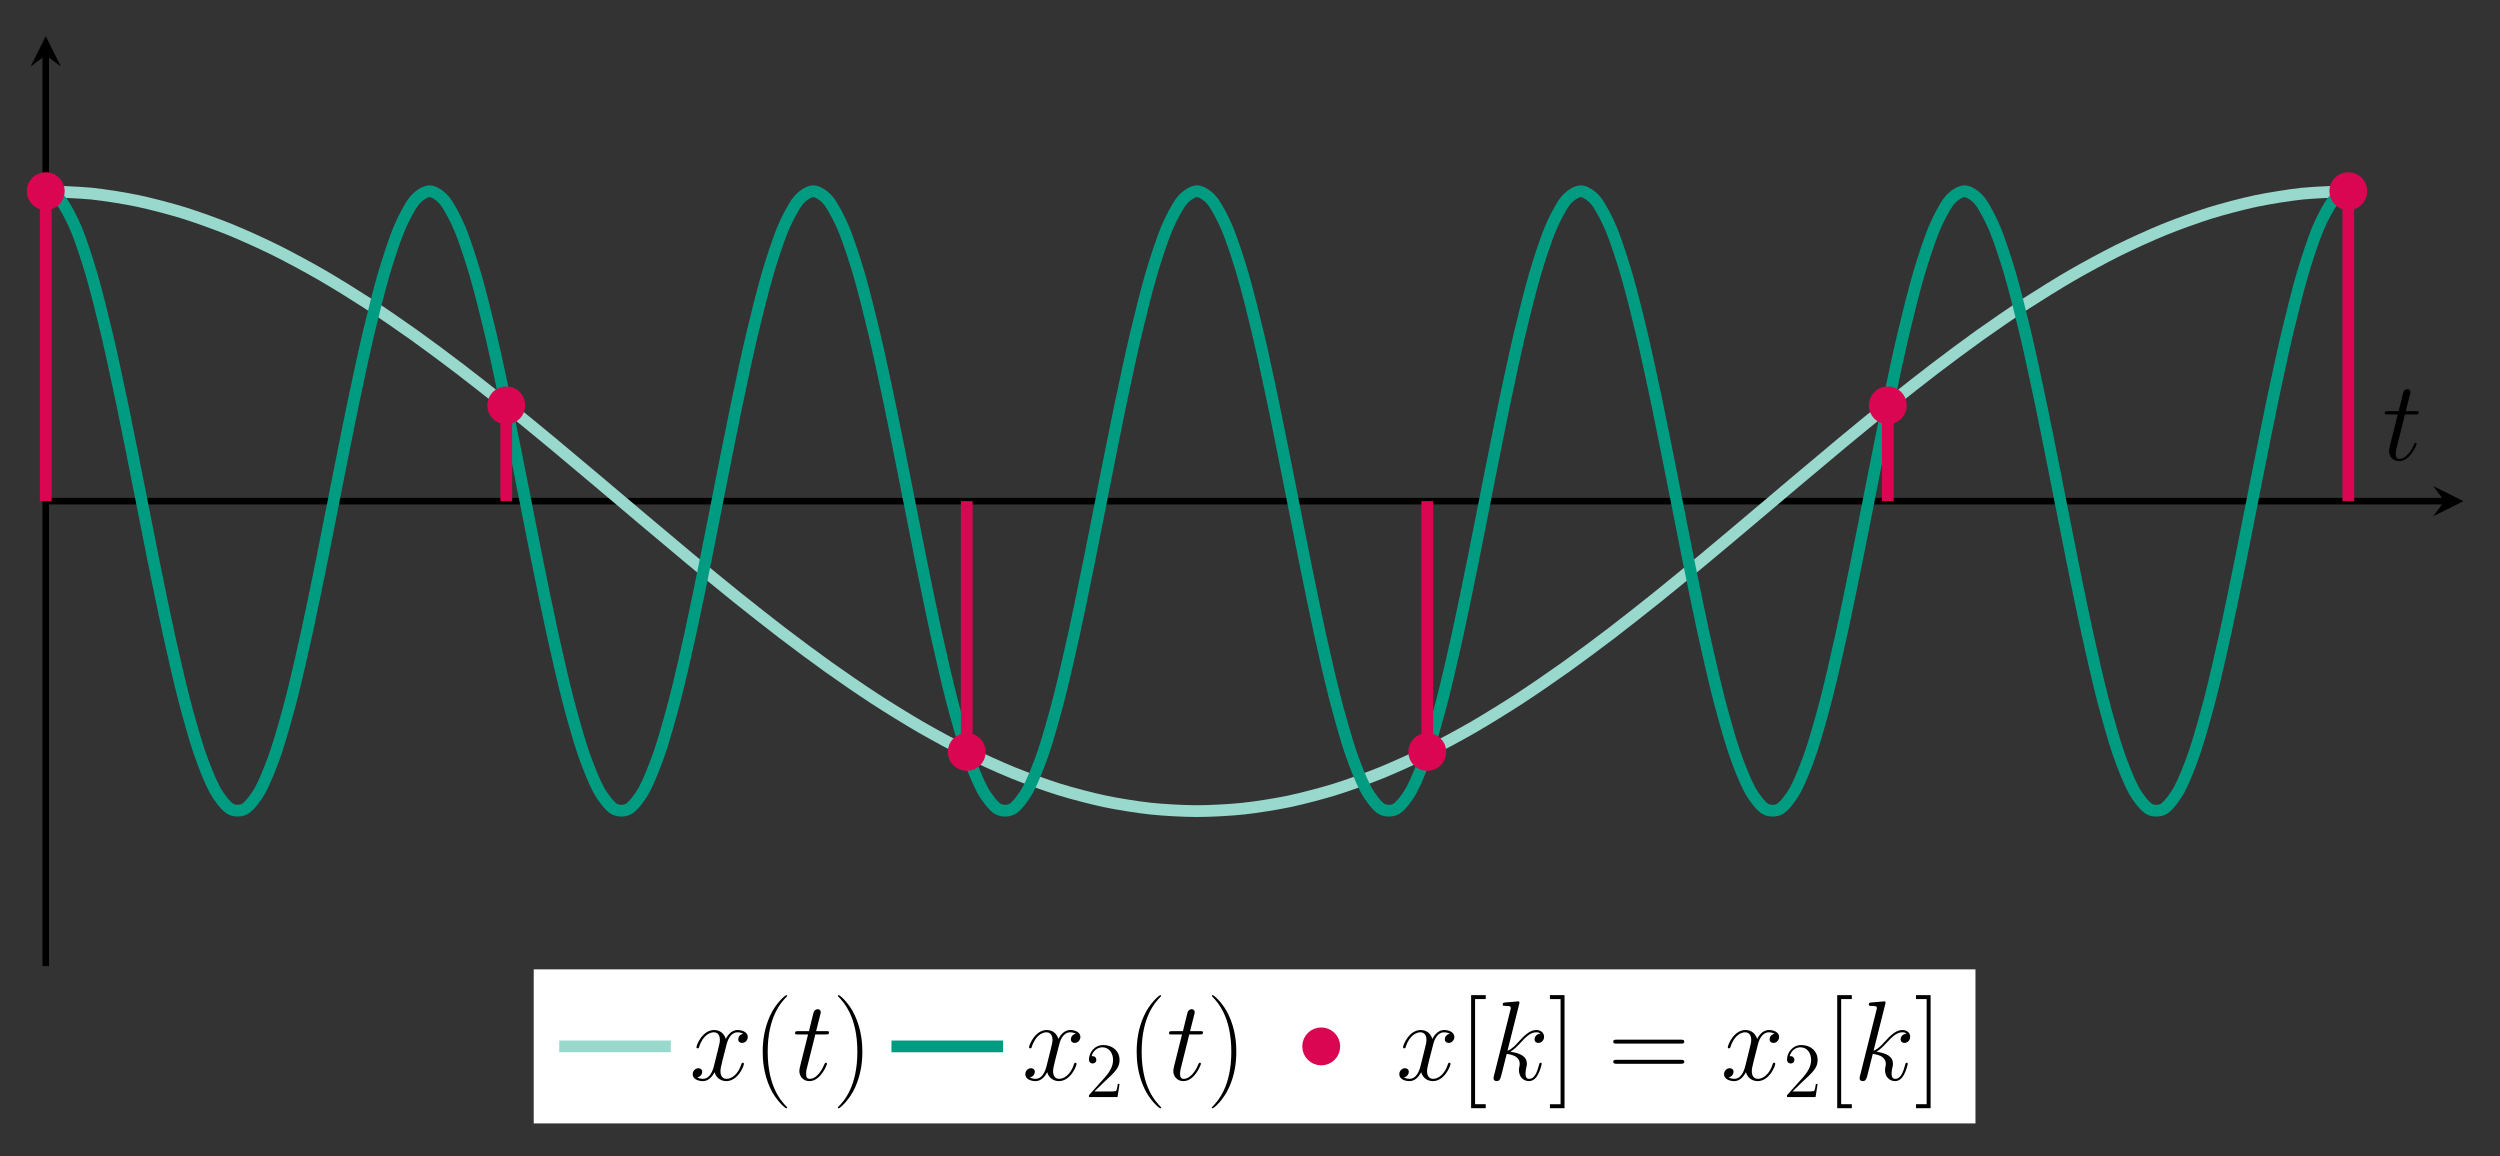 <?xml version="1.0" encoding="UTF-8" standalone="no"?>
<svg
   xmlns:dc="http://purl.org/dc/elements/1.1/"
   xmlns:cc="http://creativecommons.org/ns#"
   xmlns:rdf="http://www.w3.org/1999/02/22-rdf-syntax-ns#"
   xmlns:svg="http://www.w3.org/2000/svg"
   xmlns="http://www.w3.org/2000/svg"
   viewBox="0 0 507.947 234.893"
   height="234.893"
   width="507.947"
   xml:space="preserve"
   id="svg2"
   version="1.1"><rect x="0" y="0" width="507.947" height="234.893" fill="#333333" stroke="none"/><defs
     id="defs6" /><g
     transform="matrix(1.333,0,0,-1.333,0,234.893)"
     id="g10"><g
       transform="scale(0.1)"
       id="g12"><path
         id="path14"
         style="fill:none;stroke:#000000;stroke-width:9.963;stroke-linecap:butt;stroke-linejoin:miter;stroke-miterlimit:10;stroke-dasharray:none;stroke-opacity:1"
         d="M 69.731,998.27 H 3725.92" /><path
         id="path16"
         style="fill:#000000;fill-opacity:1;fill-rule:nonzero;stroke:none"
         d="m 3754.82,998.27 -46.23,23.11 17.33,-23.11 -17.33,-23.114" /><path
         id="path18"
         style="fill:none;stroke:#000000;stroke-width:9.963;stroke-linecap:butt;stroke-linejoin:miter;stroke-miterlimit:10;stroke-dasharray:none;stroke-opacity:1"
         d="M 69.731,289.602 V 1678.05" /><path
         id="path20"
         style="fill:#000000;fill-opacity:1;fill-rule:nonzero;stroke:none"
         d="m 69.731,1706.94 -23.113,-46.23 23.113,17.34 23.113,-17.34" /><path
         id="path22"
         style="fill:none;stroke:#99d8cd;stroke-width:17.933;stroke-linecap:butt;stroke-linejoin:round;stroke-miterlimit:10;stroke-dasharray:none;stroke-opacity:1"
         d="m 69.731,1470.72 c 0,0 50.715,-1.68 70.192,-3.74 19.476,-2.07 50.715,-7.04 70.191,-11.12 19.481,-4.09 50.715,-12.3 70.192,-18.34 19.48,-6.06 50.715,-17.35 70.195,-25.26 19.477,-7.91 50.711,-22.11 70.191,-31.77 19.477,-9.66 50.715,-26.58 70.192,-37.83 19.476,-11.26 50.715,-30.61 70.191,-43.27 19.477,-12.66 50.715,-34.11 70.192,-47.98 19.48,-13.87 50.714,-37.13 70.191,-52 19.481,-14.86 50.715,-39.52 70.195,-55.14 19.477,-15.63 50.711,-41.34 70.192,-57.48 19.476,-16.15 50.715,-42.47 70.191,-58.86 19.477,-16.4 50.715,-42.918 70.192,-59.317 19.483,-16.394 50.713,-42.718 70.193,-58.859 19.48,-16.145 50.71,-41.852 70.19,-57.481 19.48,-15.625 50.71,-40.281 70.19,-55.148 19.48,-14.863 50.72,-38.121 70.2,-51.992 19.47,-13.871 50.71,-35.324 70.19,-47.985 19.47,-12.66 50.71,-32.011 70.19,-43.261 19.48,-11.254 50.71,-28.18 70.19,-37.836 19.48,-9.656 50.72,-23.86 70.2,-31.77 19.47,-7.914 50.71,-19.207 70.19,-25.254 19.47,-6.047 50.71,-14.254 70.19,-18.339 19.48,-4.09 50.71,-9.059 70.19,-11.122 19.48,-2.062 50.71,-3.742 70.19,-3.742 19.48,0 50.72,1.68 70.19,3.742 19.48,2.063 50.72,7.032 70.2,11.122 19.47,4.085 50.71,12.292 70.19,18.339 19.48,6.047 50.71,17.34 70.19,25.254 19.48,7.91 50.72,22.114 70.19,31.77 19.48,9.656 50.72,26.582 70.19,37.836 19.48,11.25 50.72,30.601 70.2,43.261 19.48,12.661 50.71,34.114 70.19,47.985 19.48,13.871 50.72,37.129 70.19,51.992 19.48,14.867 50.72,39.523 70.19,55.148 19.48,15.629 50.72,41.336 70.19,57.481 19.49,16.141 50.72,42.465 70.2,58.859 19.48,16.399 50.71,42.917 70.19,59.317 19.48,16.39 50.71,42.71 70.19,58.86 19.48,16.14 50.72,41.85 70.19,57.48 19.48,15.62 50.72,40.28 70.2,55.14 19.47,14.87 50.71,38.13 70.19,52 19.48,13.87 50.71,35.32 70.19,47.98 19.48,12.66 50.71,32.01 70.19,43.27 19.48,11.25 50.71,28.17 70.2,37.83 19.47,9.66 50.71,23.86 70.19,31.77 19.47,7.91 50.71,19.2 70.19,25.26 19.47,6.04 50.71,14.25 70.19,18.34 19.48,4.08 50.71,9.05 70.19,11.12 19.48,2.06 70.2,3.74 70.2,3.74" /><path
         id="path24"
         style="fill:none;stroke:#009c82;stroke-width:17.933;stroke-linecap:butt;stroke-linejoin:round;stroke-miterlimit:10;stroke-dasharray:none;stroke-opacity:1"
         d="m 69.731,1470.72 c 0,0 16.902,-6.75 23.395,-14.86 6.496,-8.11 16.906,-27.89 23.398,-43.6 6.493,-15.71 16.907,-47.29 23.399,-69.6 6.492,-22.32 16.902,-63.72 23.398,-91.25 6.493,-27.52 16.903,-76.14 23.395,-107.14 6.492,-31.01 16.906,-83.8 23.398,-116.34 6.492,-32.532 16.903,-86.149 23.399,-118.172 6.492,-32.024 16.902,-83.129 23.394,-112.629 6.492,-29.496 16.907,-74.859 23.399,-99.981 6.492,-25.125 16.902,-61.918 23.394,-81.082 6.496,-19.164 16.906,-45.039 23.399,-57.039 6.492,-12 16.906,-25.375 23.398,-29.461 6.492,-4.089 16.902,-4.086 23.399,0 6.492,4.086 16.902,17.446 23.394,29.446 6.492,12 16.906,37.875 23.399,57.039 6.492,19.164 16.902,55.961 23.398,81.082 6.492,25.121 16.902,70.472 23.394,99.969 6.493,29.5 16.907,80.605 23.399,112.628 6.492,32.024 16.902,85.641 23.394,118.18 6.497,32.54 16.907,85.32 23.399,116.33 6.492,31.01 16.906,79.62 23.398,107.14 6.493,27.53 16.903,68.94 23.395,91.26 6.496,22.32 16.906,53.9 23.398,69.61 6.492,15.71 16.907,35.48 23.399,43.59 6.492,8.12 16.902,14.87 23.398,14.87 6.492,0 16.903,-6.75 23.395,-14.85 6.492,-8.11 16.906,-27.88 23.398,-43.58 6.492,-15.7 16.902,-47.28 23.395,-69.6 6.496,-22.32 16.906,-63.73 23.398,-91.25 6.492,-27.53 16.906,-76.14 23.399,-107.14 6.492,-31 16.902,-83.79 23.394,-116.33 6.496,-32.534 16.906,-86.151 23.399,-118.175 6.492,-32.023 16.906,-83.121 23.398,-112.621 6.492,-29.5 16.902,-74.875 23.398,-100 6.493,-25.125 16.903,-61.918 23.395,-81.086 6.492,-19.164 16.906,-45.039 23.398,-57.043 6.493,-12.004 16.903,-25.379 23.399,-29.469 6.492,-4.089 16.902,-4.093 23.394,-0.011 6.493,4.086 16.907,17.453 23.399,29.453 6.492,12 16.902,37.871 23.391,57.031 6.5,19.156 16.91,55.941 23.4,81.059 6.49,25.121 16.91,70.488 23.4,99.984 6.49,29.5 16.9,80.606 23.39,112.629 6.5,32.023 16.91,85.633 23.4,118.169 6.5,32.53 16.91,85.32 23.4,116.33 6.49,31.01 16.9,79.62 23.4,107.15 6.49,27.53 16.9,68.93 23.39,91.25 6.5,22.32 16.91,53.92 23.4,69.63 6.5,15.71 16.91,35.48 23.4,43.6 6.49,8.11 16.9,14.86 23.4,14.87 6.49,0 16.9,-6.74 23.39,-14.84 6.5,-8.1 16.91,-27.87 23.4,-43.58 6.5,-15.7 16.91,-47.28 23.4,-69.59 6.49,-22.32 16.9,-63.71 23.4,-91.24 6.49,-27.52 16.9,-76.14 23.39,-107.14 6.5,-31.01 16.91,-83.79 23.4,-116.33 6.49,-32.533 16.91,-86.15 23.4,-118.177 6.49,-32.024 16.9,-83.129 23.39,-112.629 6.5,-29.5 16.91,-74.864 23.4,-99.989 6.49,-25.125 16.91,-61.933 23.4,-81.101 6.49,-19.168 16.9,-45.039 23.39,-57.043 6.5,-12.004 16.91,-25.379 23.4,-29.473 6.49,-4.094 16.91,-4.109 23.4,-0.027 6.49,4.082 16.9,17.441 23.39,29.437 6.5,11.996 16.91,37.867 23.4,57.024 6.5,19.16 16.91,55.949 23.4,81.07 6.49,25.117 16.9,70.477 23.4,99.973 6.49,29.5 16.9,80.597 23.39,112.621 6.5,32.023 16.91,85.64 23.4,118.184 6.5,32.53 16.91,85.32 23.4,116.32 6.49,31.01 16.9,79.62 23.4,107.15 6.49,27.53 16.9,68.95 23.39,91.27 6.5,22.32 16.91,53.91 23.4,69.62 6.49,15.71 16.91,35.49 23.4,43.61 6.49,8.12 16.9,14.87 23.4,14.88 6.49,0 16.9,-6.73 23.39,-14.83 6.49,-8.11 16.91,-27.88 23.4,-43.58 6.49,-15.7 16.9,-47.27 23.4,-69.59 6.49,-22.31 16.9,-63.71 23.39,-91.23 6.49,-27.52 16.91,-76.12 23.4,-107.13 6.49,-31.01 16.91,-83.8 23.4,-116.33 6.49,-32.54 16.9,-86.149 23.39,-118.172 6.5,-32.024 16.91,-83.133 23.4,-112.637 6.49,-29.504 16.91,-74.875 23.4,-100.004 6.49,-25.125 16.9,-61.922 23.4,-81.09 6.49,-19.168 16.9,-45.054 23.39,-57.062 6.5,-12.008 16.91,-25.383 23.4,-29.477 6.49,-4.094 16.9,-4.109 23.4,-0.027 6.49,4.082 16.9,17.445 23.39,29.437 6.5,11.996 16.91,37.856 23.4,57.012 6.49,19.156 16.91,55.941 23.4,81.059 6.49,25.117 16.9,70.472 23.4,99.968 6.49,29.496 16.9,80.598 23.39,112.621 6.5,32.024 16.91,85.637 23.4,118.172 6.49,32.54 16.9,85.32 23.4,116.33 6.49,31.01 16.9,79.63 23.4,107.16 6.49,27.53 16.9,68.95 23.39,91.27 6.49,22.33 16.91,53.92 23.4,69.63 6.49,15.71 16.9,35.5 23.4,43.61 6.49,8.12 16.9,14.88 23.39,14.89 6.5,0 16.91,-6.73 23.4,-14.83 6.5,-8.1 16.9,-27.86 23.4,-43.56 6.49,-15.7 16.9,-47.28 23.4,-69.59 6.49,-22.31 16.9,-63.69 23.39,-91.21 6.49,-27.52 16.91,-76.14 23.4,-107.14 6.49,-31.01 16.91,-83.8 23.4,-116.34 6.49,-32.532 16.9,-86.142 23.39,-118.165 6.49,-32.023 16.91,-83.137 23.4,-112.641 6.49,-29.5 16.9,-74.859 23.4,-99.988 6.49,-25.129 16.9,-61.941 23.39,-81.113 6.5,-19.172 16.91,-45.055 23.4,-57.063 6.49,-12.007 16.9,-25.394 23.4,-29.492 6.49,-4.094 16.9,-4.105 23.4,-0.027 6.49,4.078 16.9,17.426 23.39,29.418 6.5,11.996 16.91,37.859 23.4,57.015 6.49,19.157 16.9,55.938 23.4,81.055 6.49,25.113 16.9,70.469 23.4,99.965 6.49,29.496 16.9,80.598 23.39,112.617 6.5,32.02 16.91,85.625 23.4,118.169 6.49,32.53 16.9,85.33 23.4,116.34 6.49,31.01 16.9,79.63 23.4,107.16 6.49,27.53 16.9,68.94 23.39,91.27 6.49,22.32 16.91,53.92 23.4,69.64 6.49,15.71 16.9,35.5 23.39,43.62 6.49,8.11 16.91,14.88 23.4,14.89 6.49,0.01 16.91,-6.73 23.4,-14.82 6.49,-8.1 16.9,-27.85 23.39,-43.55 6.5,-15.7 16.91,-47.27 23.4,-69.58 6.49,-22.31 16.9,-63.69 23.4,-91.22 6.49,-27.52 16.9,-76.13 23.4,-107.14 6.49,-31 16.9,-83.79 23.39,-116.33 6.5,-32.535 16.91,-86.14 23.4,-118.168 6.49,-32.023 16.91,-83.136 23.4,-112.64 6.49,-29.5 16.9,-74.867 23.4,-99.996 6.49,-25.129 16.9,-61.938 23.39,-81.11 6.5,-19.176 16.91,-45.066 23.4,-57.078 6.49,-12.012 16.9,-25.39 23.4,-29.488 6.49,-4.098 16.9,-4.121 23.4,-0.047 6.49,4.074 16.9,17.422 23.39,29.414 6.49,11.992 16.91,37.852 23.4,57.008 6.49,19.156 16.9,55.945 23.4,81.058 6.49,25.114 16.9,70.45 23.39,99.942 6.49,29.492 16.91,80.605 23.4,112.629 6.49,32.019 16.9,85.625 23.39,118.166 6.5,32.53 16.91,85.32 23.4,116.33 6.5,31.02 16.91,79.65 23.4,107.19 6.49,27.53 16.9,68.93 23.4,91.26 6.49,22.32 16.9,53.92 23.39,69.64 6.5,15.72 16.91,35.51 23.4,43.63 6.49,8.12 23.4,14.9 23.4,14.9" /><path
         id="path26"
         style="fill:none;stroke:#db0651;stroke-width:17.933;stroke-linecap:butt;stroke-linejoin:round;stroke-miterlimit:10;stroke-dasharray:none;stroke-opacity:1"
         d="m 69.731,998.27 v 472.45 M 771.652,998.27 v 146 m 701.918,-146 V 616.051 M 2175.49,998.27 V 616.051 m 701.92,382.219 v 146 m 701.93,-146 v 472.45" /><path
         id="path28"
         style="fill:#db0651;fill-opacity:1;fill-rule:nonzero;stroke:none"
         d="m 89.656,1470.72 c 0,11 -8.922,19.92 -19.926,19.92 -11.004,0 -19.926,-8.92 -19.926,-19.92 0,-11.01 8.922,-19.93 19.926,-19.93 11.004,0 19.926,8.92 19.926,19.93 z" /><path
         id="path30"
         style="fill:none;stroke:#db0651;stroke-width:17.933;stroke-linecap:butt;stroke-linejoin:round;stroke-miterlimit:10;stroke-dasharray:none;stroke-opacity:1"
         d="m 89.656,1470.72 c 0,11 -8.922,19.92 -19.926,19.92 -11.004,0 -19.926,-8.92 -19.926,-19.92 0,-11.01 8.922,-19.93 19.926,-19.93 11.004,0 19.926,8.92 19.926,19.93 z" /><path
         id="path32"
         style="fill:#db0651;fill-opacity:1;fill-rule:nonzero;stroke:none"
         d="m 791.578,1144.27 c 0,11 -8.922,19.92 -19.926,19.92 -11.007,0 -19.925,-8.92 -19.925,-19.92 0,-11.01 8.918,-19.93 19.925,-19.93 11.004,0 19.926,8.92 19.926,19.93 z" /><path
         id="path34"
         style="fill:none;stroke:#db0651;stroke-width:17.933;stroke-linecap:butt;stroke-linejoin:round;stroke-miterlimit:10;stroke-dasharray:none;stroke-opacity:1"
         d="m 791.578,1144.27 c 0,11 -8.922,19.92 -19.926,19.92 -11.007,0 -19.925,-8.92 -19.925,-19.92 0,-11.01 8.918,-19.93 19.925,-19.93 11.004,0 19.926,8.92 19.926,19.93 z" /><path
         id="path36"
         style="fill:#db0651;fill-opacity:1;fill-rule:nonzero;stroke:none"
         d="m 1493.5,616.051 c 0,11.004 -8.92,19.926 -19.93,19.926 -11,0 -19.93,-8.922 -19.93,-19.926 0,-11.004 8.93,-19.926 19.93,-19.926 11.01,0 19.93,8.922 19.93,19.926 z" /><path
         id="path38"
         style="fill:none;stroke:#db0651;stroke-width:17.933;stroke-linecap:butt;stroke-linejoin:round;stroke-miterlimit:10;stroke-dasharray:none;stroke-opacity:1"
         d="m 1493.5,616.051 c 0,11.004 -8.92,19.926 -19.93,19.926 -11,0 -19.93,-8.922 -19.93,-19.926 0,-11.004 8.93,-19.926 19.93,-19.926 11.01,0 19.93,8.922 19.93,19.926 z" /><path
         id="path40"
         style="fill:#db0651;fill-opacity:1;fill-rule:nonzero;stroke:none"
         d="m 2195.42,616.051 c 0,11.004 -8.92,19.926 -19.93,19.926 -11,0 -19.92,-8.922 -19.92,-19.926 0,-11.004 8.92,-19.926 19.92,-19.926 11.01,0 19.93,8.922 19.93,19.926 z" /><path
         id="path42"
         style="fill:none;stroke:#db0651;stroke-width:17.933;stroke-linecap:butt;stroke-linejoin:round;stroke-miterlimit:10;stroke-dasharray:none;stroke-opacity:1"
         d="m 2195.42,616.051 c 0,11.004 -8.92,19.926 -19.93,19.926 -11,0 -19.92,-8.922 -19.92,-19.926 0,-11.004 8.92,-19.926 19.92,-19.926 11.01,0 19.93,8.922 19.93,19.926 z" /><path
         id="path44"
         style="fill:#db0651;fill-opacity:1;fill-rule:nonzero;stroke:none"
         d="m 2897.34,1144.27 c 0,11 -8.92,19.92 -19.93,19.92 -11,0 -19.92,-8.92 -19.92,-19.92 0,-11.01 8.92,-19.93 19.92,-19.93 11.01,0 19.93,8.92 19.93,19.93 z" /><path
         id="path46"
         style="fill:none;stroke:#db0651;stroke-width:17.933;stroke-linecap:butt;stroke-linejoin:round;stroke-miterlimit:10;stroke-dasharray:none;stroke-opacity:1"
         d="m 2897.34,1144.27 c 0,11 -8.92,19.92 -19.93,19.92 -11,0 -19.92,-8.92 -19.92,-19.92 0,-11.01 8.92,-19.93 19.92,-19.93 11.01,0 19.93,8.92 19.93,19.93 z" /><path
         id="path48"
         style="fill:#db0651;fill-opacity:1;fill-rule:nonzero;stroke:none"
         d="m 3599.26,1470.72 c 0,11 -8.92,19.92 -19.92,19.92 -11.01,0 -19.93,-8.92 -19.93,-19.92 0,-11.01 8.92,-19.93 19.93,-19.93 11,0 19.92,8.92 19.92,19.93 z" /><path
         id="path50"
         style="fill:none;stroke:#db0651;stroke-width:17.933;stroke-linecap:butt;stroke-linejoin:round;stroke-miterlimit:10;stroke-dasharray:none;stroke-opacity:1"
         d="m 3599.26,1470.72 c 0,11 -8.92,19.92 -19.92,19.92 -11.01,0 -19.93,-8.92 -19.93,-19.92 0,-11.01 8.92,-19.93 19.93,-19.93 11,0 19.92,8.92 19.92,19.93 z" /><path
         id="path52"
         style="fill:#000000;fill-opacity:1;fill-rule:nonzero;stroke:none"
         d="m 3665.72,1130.42 h 15.87 c 3.29,0 5.02,0 5.02,3.11 0,1.91 -1.03,1.91 -4.48,1.91 h -15.21 l 6.39,25.2 c 0.69,2.42 0.69,2.77 0.69,3.97 0,2.77 -2.25,4.33 -4.48,4.33 -1.39,0 -5.36,-0.52 -6.74,-6.05 l -6.73,-27.45 h -16.24 c -3.45,0 -5.01,0 -5.01,-3.28 0,-1.74 1.22,-1.74 4.5,-1.74 h 15.36 l -11.39,-45.59 c -1.39,-6.05 -1.91,-7.77 -1.91,-10.02 0,-8.11 5.7,-15.54 15.37,-15.54 17.44,0 26.77,25.21 26.77,26.42 0,1.04 -0.69,1.56 -1.73,1.56 -0.35,0 -1.04,0 -1.38,-0.69 -0.17,-0.17 -0.34,-0.34 -1.55,-3.11 -3.64,-8.64 -11.57,-20.72 -21.59,-20.72 -5.19,0 -5.53,4.32 -5.53,8.11 0,0.18 0,3.46 0.51,5.54 l 13.49,54.04" /><path
         id="path54"
         style="fill:#ffffff;fill-opacity:1;fill-rule:nonzero;stroke:none"
         d="m 813.5,49.805 h 2197.55 v 234.813 H 813.5 Z" /><path
         id="path56"
         style="fill:none;stroke:#99d8cd;stroke-width:17.933;stroke-linecap:butt;stroke-linejoin:round;stroke-miterlimit:10;stroke-dasharray:none;stroke-opacity:1"
         d="m 852.359,167.211 c 0,0 61.442,0 85.043,0 23.598,0 85.038,0 85.038,0" /><path
         id="path58"
         style="fill:#000000;fill-opacity:1;fill-rule:nonzero;stroke:none"
         d="m 1132.86,186.453 c -5.53,-1.031 -7.59,-5.172 -7.59,-8.453 0,-4.141 3.28,-5.531 5.68,-5.531 5.19,0 8.82,4.484 8.82,9.156 0,7.25 -8.3,10.531 -15.55,10.531 -10.53,0 -16.41,-10.359 -17.95,-13.64 -3.97,12.953 -14.69,13.64 -17.8,13.64 -17.61,0 -26.94,-22.625 -26.94,-26.422 0,-0.687 0.69,-1.546 1.91,-1.546 1.37,0 1.72,1.031 2.06,1.718 5.88,19.172 17.45,22.797 22.45,22.797 7.78,0 9.33,-7.25 9.33,-11.39 0,-3.813 -1.03,-7.782 -3.11,-16.063 l -5.87,-23.656 c -2.58,-10.375 -7.6,-19.86 -16.75,-19.86 -0.86,0 -5.17,0 -8.8,2.235 6.2,1.219 7.59,6.39 7.59,8.469 0,3.453 -2.59,5.515 -5.87,5.515 -4.14,0 -8.64,-3.625 -8.64,-9.14 0,-7.266 8.12,-10.547 15.55,-10.547 8.29,0 14.15,6.562 17.79,13.656 2.75,-10.188 11.39,-13.656 17.78,-13.656 17.61,0 26.94,22.625 26.94,26.422 0,0.875 -0.69,1.562 -1.72,1.562 -1.56,0 -1.73,-0.859 -2.25,-2.25 -4.65,-15.187 -14.69,-22.266 -22.45,-22.266 -6.05,0 -9.33,4.485 -9.33,11.563 0,3.797 0.7,6.562 3.45,17.953 l 6.05,23.5 c 2.59,10.359 8.47,17.953 16.41,17.953 0.34,0 5.18,0 8.81,-2.25" /><path
         id="path60"
         style="fill:#000000;fill-opacity:1;fill-rule:nonzero;stroke:none"
         d="m 1199.84,73.859 c 0,0.172 0,0.516 -0.51,1.047 -7.95,8.109 -29.19,30.219 -29.19,84.094 0,53.875 20.89,75.813 29.36,84.453 0,0.172 0.34,0.516 0.34,1.031 0,0.516 -0.51,0.86 -1.2,0.86 -1.91,0 -16.58,-12.781 -25.05,-31.766 -8.64,-19.172 -11.04,-37.828 -11.04,-54.406 0,-12.438 1.2,-33.5 11.56,-55.781 8.3,-17.953 22.45,-30.563 24.53,-30.563 0.86,0 1.2,0.344 1.2,1.031" /><path
         id="path62"
         style="fill:#000000;fill-opacity:1;fill-rule:nonzero;stroke:none"
         d="m 1242.72,185.422 h 15.87 c 3.29,0 5.02,0 5.02,3.109 0,1.907 -1.03,1.907 -4.48,1.907 h -15.21 l 6.39,25.203 c 0.69,2.422 0.69,2.765 0.69,3.968 0,2.766 -2.25,4.329 -4.48,4.329 -1.39,0 -5.36,-0.516 -6.74,-6.047 l -6.73,-27.453 h -16.24 c -3.45,0 -5.01,0 -5.01,-3.282 0,-1.734 1.22,-1.734 4.5,-1.734 h 15.36 l -11.39,-45.594 c -1.39,-6.047 -1.91,-7.765 -1.91,-10.015 0,-8.11 5.7,-15.547 15.37,-15.547 17.44,0 26.77,25.218 26.77,26.422 0,1.046 -0.69,1.562 -1.73,1.562 -0.35,0 -1.04,0 -1.38,-0.687 -0.17,-0.172 -0.34,-0.344 -1.55,-3.11 -3.64,-8.64 -11.57,-20.719 -21.59,-20.719 -5.19,0 -5.53,4.313 -5.53,8.11 0,0.172 0,3.453 0.51,5.531 l 13.49,54.047" /><path
         id="path64"
         style="fill:#000000;fill-opacity:1;fill-rule:nonzero;stroke:none"
         d="m 1314.42,159 c 0,12.438 -1.22,33.5 -11.58,55.781 -8.28,17.953 -22.45,30.563 -24.51,30.563 -0.52,0 -1.22,-0.172 -1.22,-1.031 0,-0.344 0.19,-0.516 0.36,-0.86 8.28,-8.64 29.34,-30.578 29.34,-84.281 0,-53.875 -20.89,-75.813 -29.34,-84.453 -0.17,-0.344 -0.36,-0.516 -0.36,-0.859 0,-0.859 0.7,-1.031 1.22,-1.031 1.89,0 16.58,12.781 25.03,31.781 8.64,19.157 11.06,37.813 11.06,54.391" /><path
         id="path66"
         style="fill:none;stroke:#009c82;stroke-width:17.933;stroke-linecap:butt;stroke-linejoin:round;stroke-miterlimit:10;stroke-dasharray:none;stroke-opacity:1"
         d="m 1358.81,167.211 c 0,0 61.44,0 85.04,0 23.6,0 85.04,0 85.04,0" /><path
         id="path68"
         style="fill:#000000;fill-opacity:1;fill-rule:nonzero;stroke:none"
         d="m 1639.86,186.453 c -5.53,-1.031 -7.59,-5.172 -7.59,-8.453 0,-4.141 3.28,-5.531 5.68,-5.531 5.19,0 8.82,4.484 8.82,9.156 0,7.25 -8.3,10.531 -15.55,10.531 -10.53,0 -16.41,-10.359 -17.95,-13.64 -3.97,12.953 -14.69,13.64 -17.8,13.64 -17.61,0 -26.94,-22.625 -26.94,-26.422 0,-0.687 0.69,-1.546 1.91,-1.546 1.37,0 1.72,1.031 2.06,1.718 5.88,19.172 17.45,22.797 22.45,22.797 7.78,0 9.33,-7.25 9.33,-11.39 0,-3.813 -1.03,-7.782 -3.11,-16.063 l -5.87,-23.656 c -2.58,-10.375 -7.6,-19.86 -16.75,-19.86 -0.86,0 -5.17,0 -8.8,2.235 6.2,1.219 7.59,6.39 7.59,8.469 0,3.453 -2.59,5.515 -5.87,5.515 -4.14,0 -8.64,-3.625 -8.64,-9.14 0,-7.266 8.12,-10.547 15.55,-10.547 8.29,0 14.15,6.562 17.79,13.656 2.75,-10.188 11.39,-13.656 17.78,-13.656 17.61,0 26.94,22.625 26.94,26.422 0,0.875 -0.69,1.562 -1.72,1.562 -1.56,0 -1.73,-0.859 -2.25,-2.25 -4.65,-15.187 -14.69,-22.266 -22.45,-22.266 -6.05,0 -9.33,4.485 -9.33,11.563 0,3.797 0.7,6.562 3.45,17.953 l 6.05,23.5 c 2.59,10.359 8.47,17.953 16.41,17.953 0.34,0 5.18,0 8.81,-2.25" /><path
         id="path70"
         style="fill:#000000;fill-opacity:1;fill-rule:nonzero;stroke:none"
         d="m 1706.45,110.031 h -2.62 c -0.36,-2.031 -1.31,-8.593 -2.5,-10.5 -0.85,-1.062 -7.64,-1.062 -11.2,-1.062 h -22.07 c 3.22,2.734 10.5,10.359 13.6,13.219 18.12,16.703 24.79,22.89 24.79,34.703 0,13.703 -10.84,22.875 -24.67,22.875 -13.83,0 -21.94,-11.797 -21.94,-22.047 0,-6.078 5.25,-6.078 5.6,-6.078 2.51,0 5.61,1.781 5.61,5.593 0,3.344 -2.27,5.61 -5.61,5.61 -1.06,0 -1.31,0 -1.66,-0.125 2.27,8.109 8.7,13.594 16.44,13.594 10.14,0 16.34,-8.469 16.34,-19.422 0,-10.141 -5.84,-18.953 -12.64,-26.594 L 1659.84,92.859 V 90 h 43.5 l 3.11,20.031" /><path
         id="path72"
         style="fill:#000000;fill-opacity:1;fill-rule:nonzero;stroke:none"
         d="m 1769.84,73.859 c 0,0.172 0,0.516 -0.51,1.047 -7.95,8.109 -29.19,30.219 -29.19,84.094 0,53.875 20.89,75.813 29.36,84.453 0,0.172 0.34,0.516 0.34,1.031 0,0.516 -0.51,0.86 -1.2,0.86 -1.91,0 -16.58,-12.781 -25.05,-31.766 -8.64,-19.172 -11.04,-37.828 -11.04,-54.406 0,-12.438 1.2,-33.5 11.56,-55.781 8.3,-17.953 22.45,-30.563 24.53,-30.563 0.86,0 1.2,0.344 1.2,1.031" /><path
         id="path74"
         style="fill:#000000;fill-opacity:1;fill-rule:nonzero;stroke:none"
         d="m 1812.72,185.422 h 15.87 c 3.29,0 5.02,0 5.02,3.109 0,1.907 -1.03,1.907 -4.48,1.907 h -15.21 l 6.39,25.203 c 0.69,2.422 0.69,2.765 0.69,3.968 0,2.766 -2.25,4.329 -4.48,4.329 -1.39,0 -5.36,-0.516 -6.74,-6.047 l -6.73,-27.453 h -16.24 c -3.45,0 -5.01,0 -5.01,-3.282 0,-1.734 1.22,-1.734 4.5,-1.734 h 15.36 l -11.39,-45.594 c -1.39,-6.047 -1.91,-7.765 -1.91,-10.015 0,-8.11 5.7,-15.547 15.37,-15.547 17.44,0 26.77,25.218 26.77,26.422 0,1.046 -0.69,1.562 -1.73,1.562 -0.35,0 -1.04,0 -1.38,-0.687 -0.17,-0.172 -0.34,-0.344 -1.55,-3.11 -3.64,-8.64 -11.57,-20.719 -21.59,-20.719 -5.19,0 -5.53,4.313 -5.53,8.11 0,0.172 0,3.453 0.51,5.531 l 13.49,54.047" /><path
         id="path76"
         style="fill:#000000;fill-opacity:1;fill-rule:nonzero;stroke:none"
         d="m 1884.42,159 c 0,12.438 -1.22,33.5 -11.58,55.781 -8.28,17.953 -22.45,30.563 -24.51,30.563 -0.52,0 -1.22,-0.172 -1.22,-1.031 0,-0.344 0.19,-0.516 0.36,-0.86 8.28,-8.64 29.34,-30.578 29.34,-84.281 0,-53.875 -20.89,-75.813 -29.34,-84.453 -0.17,-0.344 -0.36,-0.516 -0.36,-0.859 0,-0.859 0.7,-1.031 1.22,-1.031 1.89,0 16.58,12.781 25.03,31.781 8.64,19.157 11.06,37.813 11.06,54.391" /><path
         id="path78"
         style="fill:none;stroke:#db0651;stroke-width:17.933;stroke-linecap:butt;stroke-linejoin:round;stroke-miterlimit:10;stroke-dasharray:none;stroke-opacity:1"
         d="m 1928.78,167.211 v 0 m 85.04,0 v 0 m 85.04,0 v 0" /><path
         id="path80"
         style="fill:#db0651;fill-opacity:1;fill-rule:nonzero;stroke:none"
         d="m 2033.75,167.211 c 0,11.004 -8.93,19.926 -19.93,19.926 -11,0 -19.93,-8.922 -19.93,-19.926 0,-11.004 8.93,-19.926 19.93,-19.926 11,0 19.93,8.922 19.93,19.926 z" /><path
         id="path82"
         style="fill:none;stroke:#db0651;stroke-width:17.933;stroke-linecap:butt;stroke-linejoin:round;stroke-miterlimit:10;stroke-dasharray:none;stroke-opacity:1"
         d="m 2033.75,167.211 c 0,11.004 -8.93,19.926 -19.93,19.926 -11,0 -19.93,-8.922 -19.93,-19.926 0,-11.004 8.93,-19.926 19.93,-19.926 11,0 19.93,8.922 19.93,19.926 z" /><path
         id="path84"
         style="fill:#000000;fill-opacity:1;fill-rule:nonzero;stroke:none"
         d="m 2209.86,186.453 c -5.53,-1.031 -7.59,-5.172 -7.59,-8.453 0,-4.141 3.28,-5.531 5.68,-5.531 5.19,0 8.82,4.484 8.82,9.156 0,7.25 -8.3,10.531 -15.55,10.531 -10.53,0 -16.41,-10.359 -17.95,-13.64 -3.97,12.953 -14.69,13.64 -17.8,13.64 -17.61,0 -26.94,-22.625 -26.94,-26.422 0,-0.687 0.69,-1.546 1.91,-1.546 1.37,0 1.72,1.031 2.06,1.718 5.88,19.172 17.45,22.797 22.45,22.797 7.78,0 9.33,-7.25 9.33,-11.39 0,-3.813 -1.03,-7.782 -3.11,-16.063 l -5.87,-23.656 c -2.58,-10.375 -7.6,-19.86 -16.75,-19.86 -0.86,0 -5.17,0 -8.8,2.235 6.2,1.219 7.59,6.39 7.59,8.469 0,3.453 -2.59,5.515 -5.87,5.515 -4.14,0 -8.64,-3.625 -8.64,-9.14 0,-7.266 8.12,-10.547 15.55,-10.547 8.29,0 14.15,6.562 17.79,13.656 2.75,-10.188 11.39,-13.656 17.78,-13.656 17.61,0 26.94,22.625 26.94,26.422 0,0.875 -0.69,1.562 -1.72,1.562 -1.56,0 -1.73,-0.859 -2.25,-2.25 -4.65,-15.187 -14.69,-22.266 -22.45,-22.266 -6.05,0 -9.33,4.485 -9.33,11.563 0,3.797 0.7,6.562 3.45,17.953 l 6.05,23.5 c 2.59,10.359 8.47,17.953 16.41,17.953 0.34,0 5.18,0 8.81,-2.25" /><path
         id="path86"
         style="fill:#000000;fill-opacity:1;fill-rule:nonzero;stroke:none"
         d="m 2264.58,73 v 6.047 h -16.24 V 239.297 h 16.24 v 6.047 h -22.27 V 73 h 22.27" /><path
         id="path88"
         style="fill:#000000;fill-opacity:1;fill-rule:nonzero;stroke:none"
         d="m 2315.53,231.531 c 0.17,0.688 0.52,1.735 0.52,2.594 0,1.719 -1.74,1.719 -2.08,1.719 -0.17,0 -6.39,-0.516 -9.5,-0.86 -2.94,-0.171 -5.52,-0.515 -8.63,-0.687 -4.15,-0.344 -5.36,-0.516 -5.36,-3.625 0,-1.734 1.74,-1.734 3.46,-1.734 8.81,0 8.81,-1.547 8.81,-3.282 0,-0.687 0,-1.031 -0.86,-4.14 l -24.7,-98.782 c -0.69,-2.593 -0.69,-2.937 -0.69,-3.968 0,-3.797 2.94,-4.5 4.66,-4.5 4.84,0 5.87,3.812 7.25,9.156 l 8.12,32.297 c 12.44,-1.375 19.86,-6.563 19.86,-14.844 0,-1.047 0,-1.734 -0.51,-4.328 -0.69,-2.594 -0.69,-4.656 -0.69,-5.516 0,-10.015 6.56,-16.765 15.36,-16.765 7.95,0 12.09,7.265 13.47,9.672 3.62,6.39 5.87,16.062 5.87,16.75 0,0.875 -0.69,1.562 -1.72,1.562 -1.56,0 -1.73,-0.687 -2.42,-3.453 -2.42,-8.984 -6.05,-21.063 -14.86,-21.063 -3.45,0 -5.69,1.719 -5.69,8.282 0,3.281 0.69,7.078 1.38,9.672 0.69,3.109 0.69,3.281 0.69,5.359 0,10.187 -9.14,15.875 -25.04,17.953 6.22,3.797 12.43,10.531 14.85,13.125 9.84,11.047 16.58,16.578 24.53,16.578 3.97,0 5,-1.031 6.22,-2.078 -6.39,-0.687 -8.81,-5.172 -8.81,-8.625 0,-4.141 3.28,-5.531 5.7,-5.531 4.66,0 8.8,3.969 8.8,9.5 0,5.015 -3.97,10.187 -11.74,10.187 -9.5,0 -17.28,-6.734 -29.53,-20.547 -1.73,-2.078 -8.12,-8.64 -14.52,-11.046 l 17.8,70.968" /><path
         id="path90"
         style="fill:#000000;fill-opacity:1;fill-rule:nonzero;stroke:none"
         d="m 2384.69,245.344 h -22.27 v -6.047 h 16.24 V 79.047 h -16.24 V 73 h 22.27 v 172.344" /><path
         id="path92"
         style="fill:#000000;fill-opacity:1;fill-rule:nonzero;stroke:none"
         d="m 2562.05,171.438 c 2.58,0 5.17,0 5.17,2.937 0,3.109 -2.94,3.109 -5.88,3.109 h -96.53 c -2.93,0 -5.87,0 -5.87,-3.109 0,-2.937 2.59,-2.937 5.19,-2.937 z m -0.71,-30.75 c 2.94,0 5.88,0 5.88,3.109 0,2.937 -2.59,2.937 -5.17,2.937 h -97.92 c -2.6,0 -5.19,0 -5.19,-2.937 0,-3.109 2.94,-3.109 5.87,-3.109 h 96.53" /><path
         id="path94"
         style="fill:#000000;fill-opacity:1;fill-rule:nonzero;stroke:none"
         d="m 2704.86,186.453 c -5.53,-1.031 -7.59,-5.172 -7.59,-8.453 0,-4.141 3.28,-5.531 5.68,-5.531 5.19,0 8.82,4.484 8.82,9.156 0,7.25 -8.3,10.531 -15.55,10.531 -10.53,0 -16.41,-10.359 -17.95,-13.64 -3.97,12.953 -14.69,13.64 -17.8,13.64 -17.61,0 -26.94,-22.625 -26.94,-26.422 0,-0.687 0.69,-1.546 1.91,-1.546 1.37,0 1.72,1.031 2.06,1.718 5.88,19.172 17.45,22.797 22.45,22.797 7.78,0 9.33,-7.25 9.33,-11.39 0,-3.813 -1.03,-7.782 -3.11,-16.063 l -5.87,-23.656 c -2.58,-10.375 -7.6,-19.86 -16.75,-19.86 -0.86,0 -5.17,0 -8.8,2.235 6.2,1.219 7.59,6.39 7.59,8.469 0,3.453 -2.59,5.515 -5.87,5.515 -4.14,0 -8.64,-3.625 -8.64,-9.14 0,-7.266 8.12,-10.547 15.55,-10.547 8.29,0 14.15,6.562 17.79,13.656 2.75,-10.188 11.39,-13.656 17.78,-13.656 17.61,0 26.94,22.625 26.94,26.422 0,0.875 -0.69,1.562 -1.72,1.562 -1.56,0 -1.73,-0.859 -2.25,-2.25 -4.65,-15.187 -14.69,-22.266 -22.45,-22.266 -6.05,0 -9.33,4.485 -9.33,11.563 0,3.797 0.7,6.562 3.45,17.953 l 6.05,23.5 c 2.59,10.359 8.47,17.953 16.41,17.953 0.34,0 5.18,0 8.81,-2.25" /><path
         id="path96"
         style="fill:#000000;fill-opacity:1;fill-rule:nonzero;stroke:none"
         d="m 2770.45,110.031 h -2.62 c -0.36,-2.031 -1.31,-8.593 -2.5,-10.5 -0.85,-1.062 -7.64,-1.062 -11.2,-1.062 h -22.07 c 3.22,2.734 10.5,10.359 13.6,13.219 18.12,16.703 24.79,22.89 24.79,34.703 0,13.703 -10.84,22.875 -24.67,22.875 -13.83,0 -21.94,-11.797 -21.94,-22.047 0,-6.078 5.25,-6.078 5.6,-6.078 2.51,0 5.61,1.781 5.61,5.593 0,3.344 -2.27,5.61 -5.61,5.61 -1.06,0 -1.31,0 -1.66,-0.125 2.27,8.109 8.7,13.594 16.44,13.594 10.14,0 16.34,-8.469 16.34,-19.422 0,-10.141 -5.84,-18.953 -12.64,-26.594 L 2723.84,92.859 V 90 h 43.5 l 3.11,20.031" /><path
         id="path98"
         style="fill:#000000;fill-opacity:1;fill-rule:nonzero;stroke:none"
         d="m 2822.58,73 v 6.047 h -16.24 V 239.297 h 16.24 v 6.047 h -22.27 V 73 h 22.27" /><path
         id="path100"
         style="fill:#000000;fill-opacity:1;fill-rule:nonzero;stroke:none"
         d="m 2873.53,231.531 c 0.17,0.688 0.52,1.735 0.52,2.594 0,1.719 -1.74,1.719 -2.08,1.719 -0.17,0 -6.39,-0.516 -9.5,-0.86 -2.94,-0.171 -5.52,-0.515 -8.63,-0.687 -4.15,-0.344 -5.36,-0.516 -5.36,-3.625 0,-1.734 1.74,-1.734 3.46,-1.734 8.81,0 8.81,-1.547 8.81,-3.282 0,-0.687 0,-1.031 -0.86,-4.14 l -24.7,-98.782 c -0.69,-2.593 -0.69,-2.937 -0.69,-3.968 0,-3.797 2.94,-4.5 4.66,-4.5 4.84,0 5.87,3.812 7.25,9.156 l 8.12,32.297 c 12.44,-1.375 19.86,-6.563 19.86,-14.844 0,-1.047 0,-1.734 -0.51,-4.328 -0.69,-2.594 -0.69,-4.656 -0.69,-5.516 0,-10.015 6.56,-16.765 15.36,-16.765 7.95,0 12.09,7.265 13.47,9.672 3.62,6.39 5.87,16.062 5.87,16.75 0,0.875 -0.69,1.562 -1.72,1.562 -1.56,0 -1.73,-0.687 -2.42,-3.453 -2.42,-8.984 -6.05,-21.063 -14.86,-21.063 -3.45,0 -5.69,1.719 -5.69,8.282 0,3.281 0.69,7.078 1.38,9.672 0.69,3.109 0.69,3.281 0.69,5.359 0,10.187 -9.14,15.875 -25.04,17.953 6.22,3.797 12.43,10.531 14.85,13.125 9.84,11.047 16.58,16.578 24.53,16.578 3.97,0 5,-1.031 6.22,-2.078 -6.39,-0.687 -8.81,-5.172 -8.81,-8.625 0,-4.141 3.28,-5.531 5.7,-5.531 4.66,0 8.8,3.969 8.8,9.5 0,5.015 -3.97,10.187 -11.74,10.187 -9.5,0 -17.28,-6.734 -29.53,-20.547 -1.73,-2.078 -8.12,-8.64 -14.52,-11.046 l 17.8,70.968" /><path
         id="path102"
         style="fill:#000000;fill-opacity:1;fill-rule:nonzero;stroke:none"
         d="m 2942.69,245.344 h -22.27 v -6.047 h 16.24 V 79.047 h -16.24 V 73 h 22.27 v 172.344" /></g></g></svg>

